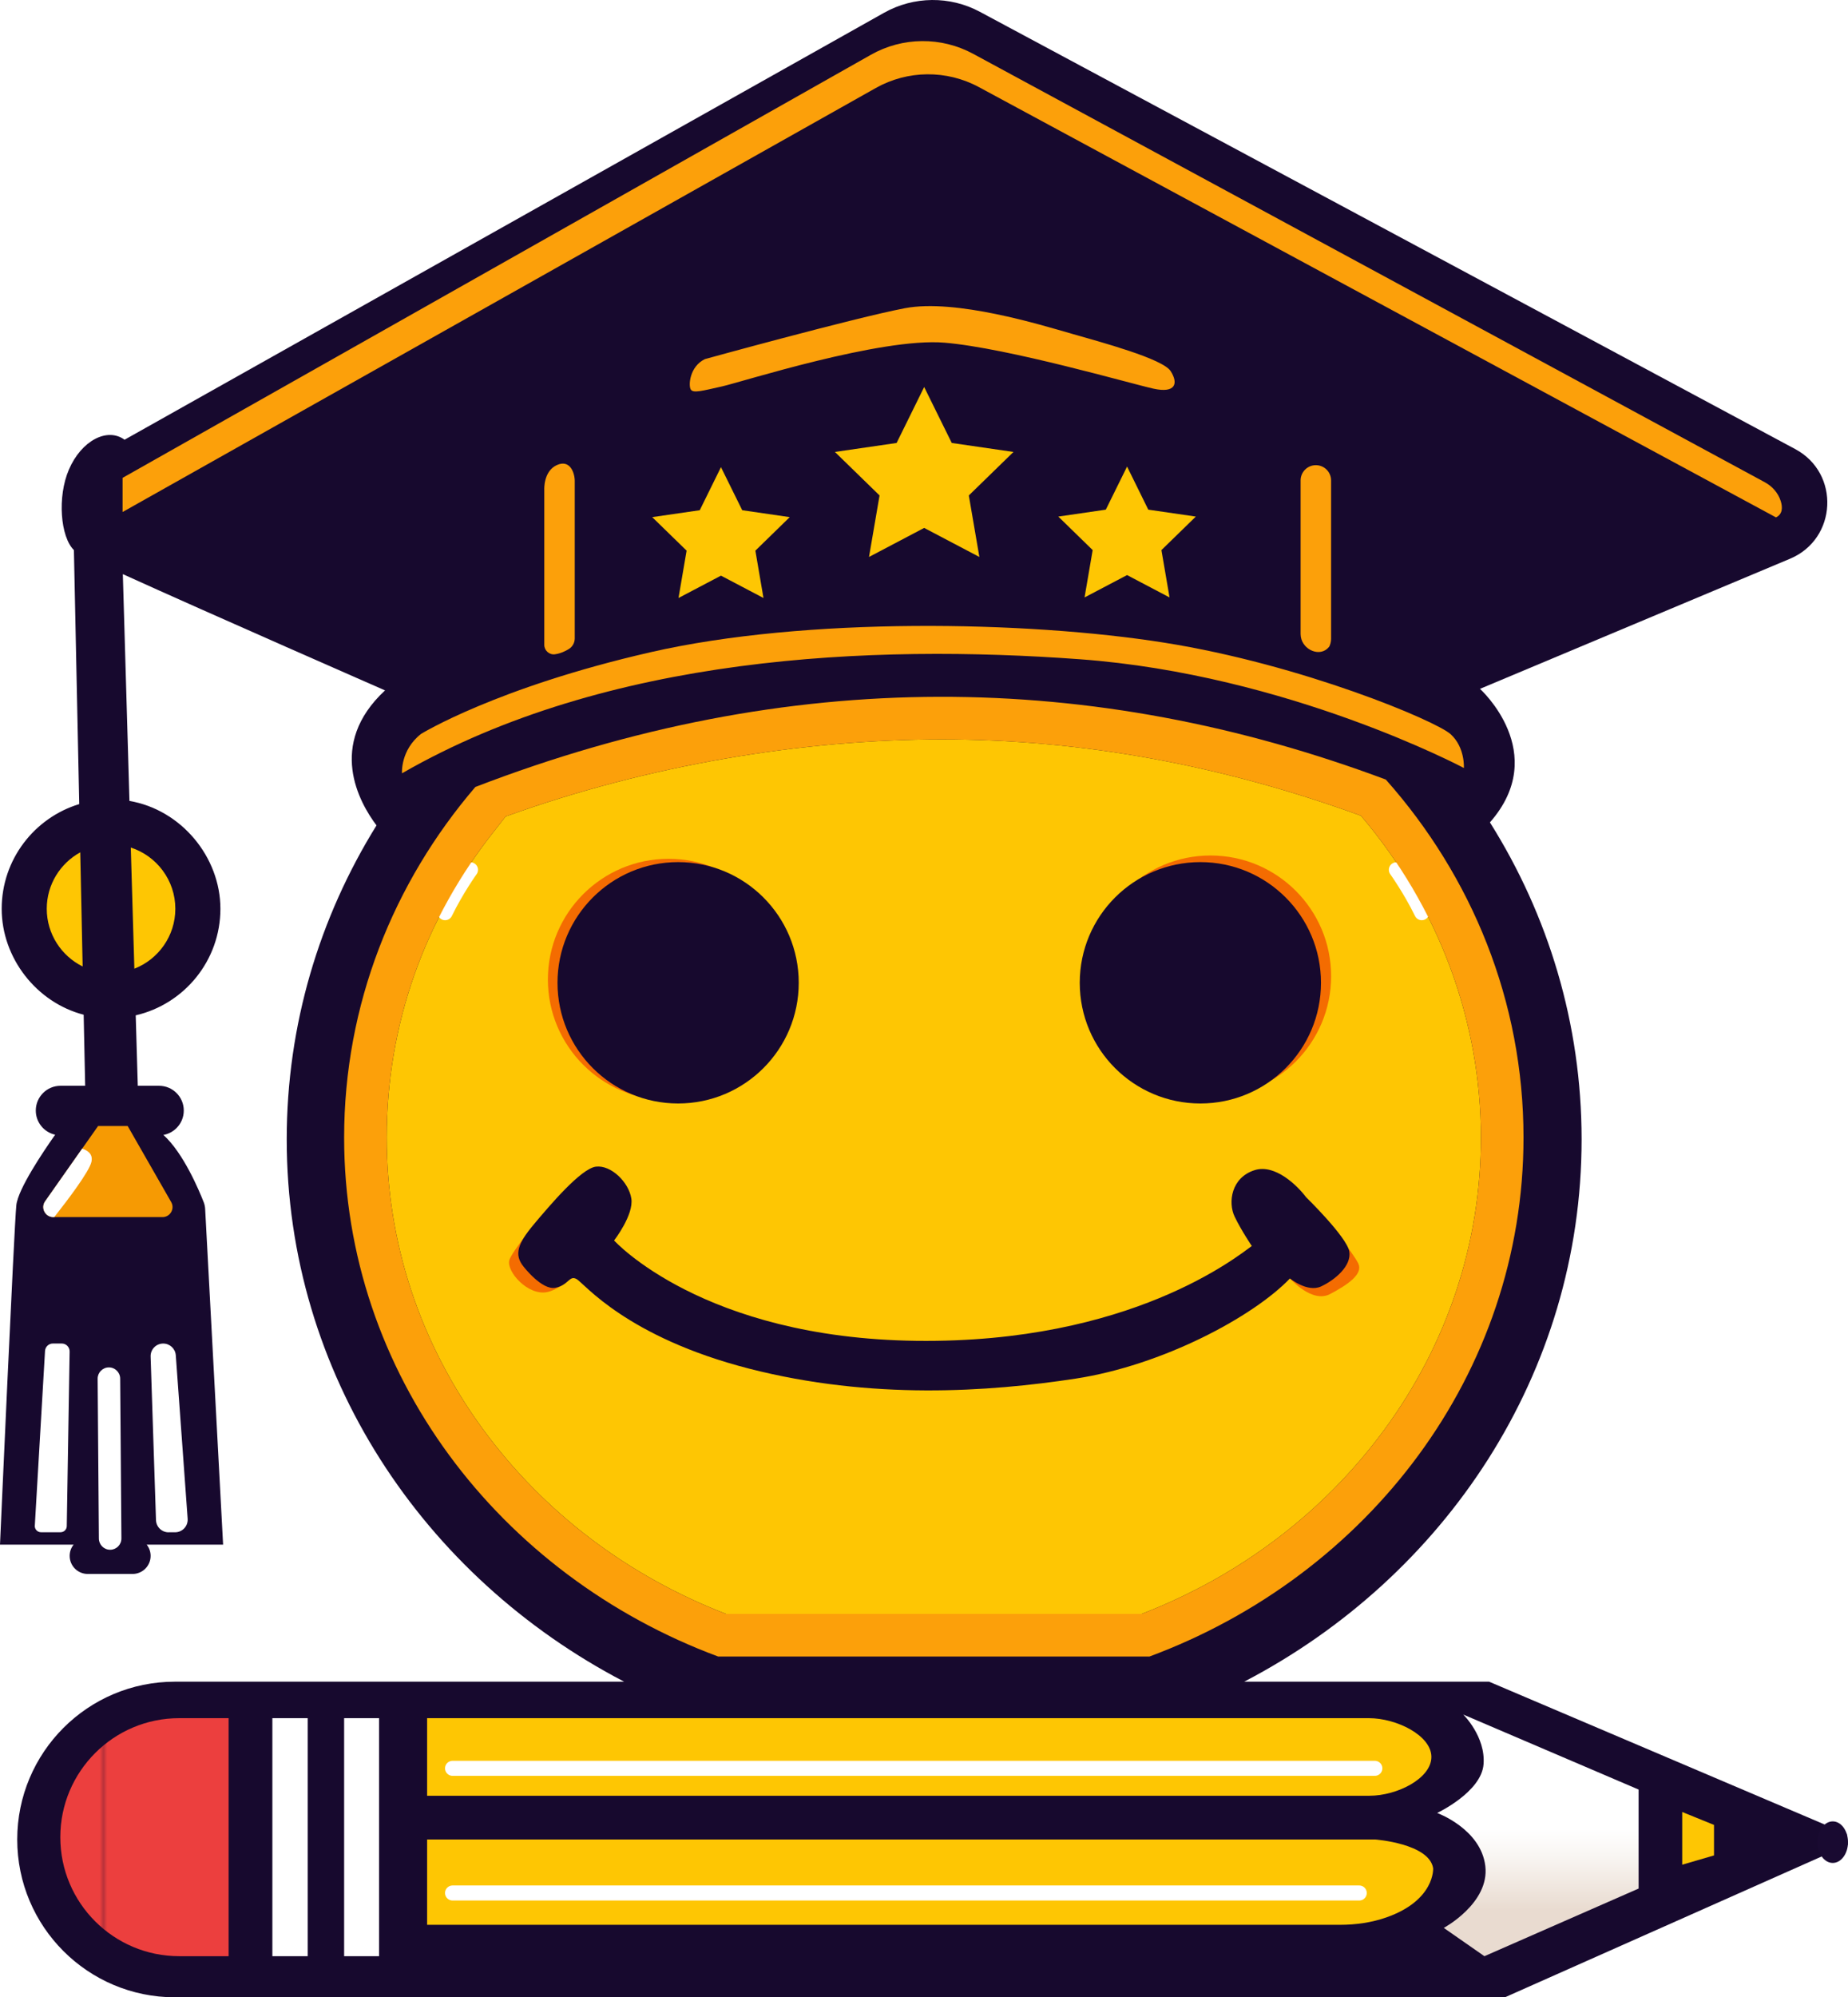 <?xml version="1.0" encoding="UTF-8"?>
<svg id="Layer_1" data-name="Layer 1" xmlns="http://www.w3.org/2000/svg" xmlns:xlink="http://www.w3.org/1999/xlink" viewBox="0 0 492.11 531.56">
  <defs>
    <style>
      .cls-1 {
        fill: #fec603;
      }

      .cls-1, .cls-2, .cls-3, .cls-4, .cls-5, .cls-6, .cls-7, .cls-8, .cls-9, .cls-10, .cls-11, .cls-12 {
        stroke-width: 0px;
      }

      .cls-2 {
        fill: url(#linear-gradient);
      }

      .cls-3 {
        fill: url(#New_Pattern_Swatch_1);
      }

      .cls-4, .cls-13 {
        fill: none;
      }

      .cls-5 {
        fill: #fff;
      }

      .cls-6 {
        fill: #17092e;
      }

      .cls-7 {
        fill: #f46c01;
      }

      .cls-8 {
        fill: url(#linear-gradient-2);
      }

      .cls-9 {
        fill: #fca00a;
      }

      .cls-10 {
        fill: #f69a03;
      }

      .cls-11 {
        fill: #ec3f3e;
      }

      .cls-13 {
        stroke: #fff;
        stroke-linecap: round;
        stroke-miterlimit: 10;
        stroke-width: 4px;
      }

      .cls-12 {
        fill: #190a31;
      }
    </style>
    <pattern id="New_Pattern_Swatch_1" data-name="New Pattern Swatch 1" x="0" y="0" width="79.76" height="79.76" patternTransform="translate(-51.94 686.78)" patternUnits="userSpaceOnUse" viewBox="0 0 79.76 79.76">
      <g>
        <rect class="cls-4" x="0" y="0" width="79.76" height="79.76"/>
        <rect class="cls-11" x="0" y="0" width="79.76" height="79.76"/>
      </g>
    </pattern>
    <linearGradient id="linear-gradient" x1="409.52" y1="454.39" x2="409.52" y2="524.51" gradientUnits="userSpaceOnUse">
      <stop offset=".46" stop-color="#fff"/>
      <stop offset=".56" stop-color="#f9f6f3"/>
      <stop offset=".74" stop-color="#ebdfd5"/>
      <stop offset=".77" stop-color="#e9dbd0"/>
    </linearGradient>
    <linearGradient id="linear-gradient-2" x1="30.87" y1="341.43" x2="29.32" y2="420.83" gradientUnits="userSpaceOnUse">
      <stop offset=".51" stop-color="#fff"/>
      <stop offset=".84" stop-color="#fff"/>
    </linearGradient>
  </defs>
  <g>
    <path class="cls-6" d="m407.57,528.53l77.55-34.46,6.95-3.09-.3-2.9-5.86-2.5-89.38-38.02h-65.21c53.54-27.89,89.85-82.07,89.85-144.33,0-30.84-8.91-59.7-24.41-84.36,16.26-18.51-2.65-35.54-2.65-35.54l82.57-34.63c12.56-5.27,13.39-22.75,1.38-29.18L260.95,3.15c-7.99-4.29-17.62-4.19-25.53.25L33.17,117.03c-4.58-3.35-11.47.18-14.82,7.94-3.13,7.26-2.26,17.92,1.33,21.43l1.42,67.6c-11.94,3.63-20.65,14.75-20.65,27.86s9.29,24.95,21.83,28.2l.4,18.91h-6.57c-1.82,0-3.46.74-4.65,1.93s-1.93,2.84-1.93,4.66c0,3.15,2.21,5.79,5.16,6.43-3.19,4.52-9.89,14.46-10.34,18.75-.59,5.65-4.35,90.35-4.35,90.35h19.6c-.66.82-1.05,1.86-1.05,2.99,0,2.65,2.15,4.81,4.81,4.81h11.94c1.33,0,2.53-.54,3.4-1.41s1.41-2.07,1.41-3.4c0-1.13-.39-2.17-1.05-2.99h20.35l-4.78-89.34c-.03-.61-.16-1.21-.38-1.78-1.19-3.04-5.38-13.1-10.74-17.92,1.36-.24,2.57-.9,3.5-1.83,1.19-1.19,1.93-2.84,1.93-4.66,0-3.64-2.95-6.59-6.59-6.59h-5.66l-.55-18.75c12.91-2.98,22.55-14.56,22.55-28.36s-10.48-26.37-24.22-28.7l-1.76-60.36c22.97,10.44,69.82,30.94,69.82,30.94-15.53,14.43-6.87,29.83-2.27,35.93-15.19,24.48-23.91,53.05-23.91,83.56,0,62.26,36.31,116.44,89.85,144.33H46.59c-11.6,0-22.1,4.7-29.7,12.3-7.6,7.61-12.3,18.11-12.3,29.7,0,23.2,18.8,42,42,42h354.17m-207.43-102.04c-26.15-10.1-48.46-27.02-64.62-49.01-16.83-22.92-25.73-49.81-25.73-77.77,0-29.95,9.98-58.18,28.94-81.96l2.72-3.48c37.71-13.62,78.93-20.52,116.16-20.52s74.58,6.83,111.59,20.31c20.64,24.21,31.97,54.51,31.97,85.65,0,27.96-8.9,54.85-25.73,77.77-16.16,21.99-38.47,38.91-64.61,49.01h-110.69Z"/>
    <path class="cls-1" d="m12.45,241.86c0-6.47,3.61-12.11,8.92-15.02l.64,30.38c-5.66-2.8-9.56-8.63-9.56-15.36Z"/>
    <path class="cls-1" d="m46.69,241.86c0,7.25-4.53,13.46-10.91,15.95l-.95-32.24c6.87,2.22,11.86,8.68,11.86,16.29Z"/>
    <path class="cls-1" d="m364.52,457.27c7.4,0,16.65,4.62,16.65,10.32h0c0,5.71-9.09,10.33-16.51,10.33H113.74v-20.65h250.78Z"/>
    <path class="cls-6" d="m91.64,302.74c0-35.36,13.1-67.82,34.94-93.3t.01-.01c83.91-32.27,164.54-31.05,242.44-1.97.01,0,.01.01.01.01,22.89,25.77,36.66,59,36.66,95.27,0,62.78-41.28,116.46-99.61,138.12h-114.84c-58.32-21.66-99.61-75.34-99.61-138.12Z"/>
    <path class="cls-1" d="m394.36,302.74c0,27.96-8.9,54.85-25.73,77.77-16.16,21.99-38.47,38.91-64.61,49.01h-110.69c-26.15-10.1-48.46-27.02-64.62-49.01-16.83-22.92-25.73-49.81-25.73-77.77,0-29.95,9.98-58.18,28.94-81.96l2.72-3.48c37.71-13.62,78.93-20.52,116.16-20.52s74.58,6.83,111.59,20.31c20.64,24.21,31.97,54.51,31.97,85.65Z"/>
    <path class="cls-1" d="m369.23,510.28c-3.89,1.38-8.18,1.99-12.46,1.99H113.74v-22.71h252.48s14.36,1.06,15.42,7.65c0,0,.55,8.5-12.41,13.07Z"/>
    <path class="cls-13" d="m125.29,231.49s-3.76,5.24-6.76,11.41"/>
    <path class="cls-13" d="m371.84,231.49s3.76,5.24,6.76,11.41"/>
    <path class="cls-3" d="m60.88,457.27v63.35h-13.15c-17.49,0-31.67-14.18-31.67-31.67,0-8.75,3.55-16.67,9.28-22.4,5.73-5.74,13.65-9.28,22.39-9.28h13.15Z"/>
    <rect class="cls-5" x="72.53" y="457.27" width="9.41" height="63.35"/>
    <rect class="cls-5" x="91.64" y="457.27" width="9.3" height="63.35"/>
    <ellipse class="cls-12" cx="488.05" cy="490.27" rx="4.06" ry="5.53"/>
    <path class="cls-2" d="m389.64,456.3l46.71,19.97v26.35l-41.06,18-10.82-7.53s12.24-6.59,11.06-16.47-12.82-14.12-12.82-14.12c0,0,11.76-5.53,12.35-12.94s-5.41-13.26-5.41-13.26Z"/>
    <polygon class="cls-1" points="447.96 496.27 447.96 482.24 456.43 485.68 456.43 493.8 447.96 496.27"/>
    <line class="cls-13" x1="120.51" y1="503.8" x2="361.96" y2="503.8"/>
    <line class="cls-13" x1="120.51" y1="470.62" x2="366.11" y2="470.62"/>
    <circle class="cls-7" cx="178.02" cy="260.68" r="32.12"/>
    <circle class="cls-7" cx="322.35" cy="259.8" r="32.12"/>
    <path class="cls-9" d="m32.64,136.27v-9.09L231.91,14.58c8.43-4.77,18.73-4.86,27.25-.25l210.79,114.01c2,1.08,3.57,2.85,4.25,5.02.52,1.67.52,3.45-1.26,4.34L260.69,23.19c-8.6-4.64-18.97-4.55-27.49.24L32.64,136.27Z"/>
    <path class="cls-9" d="m107.05,205.8s-.47-6.12,5.06-10.47c0,0,20-12.35,61.18-21.76s100.06-8.35,136.76-2.53c36.71,5.82,72.35,20.82,76.24,24.35s3.53,9,3.53,9c0,0-46.8-24.88-102.28-28.94-55.48-4.06-125.84-1.06-180.48,30.35Z"/>
    <path class="cls-9" d="m187.76,95.56s39.65-10.94,53.18-13.53c13.53-2.59,36.35,4.47,44.35,6.76,8,2.29,24.32,6.68,26.44,9.97s1.32,5.97-4.56,4.68c-5.88-1.29-38.73-10.82-55.66-12.24s-53.99,10.47-59.28,11.65c-5.29,1.18-7.56,1.83-8.26.85s-.38-6.18,3.79-8.15Z"/>
    <path class="cls-9" d="m153.05,128.03v41.87c0,1.14-.58,2.21-1.54,2.81s-2.26,1.22-3.74,1.42-2.83-.99-2.83-2.5v-41.36s-.24-4.82,3.29-6.47,4.82,2,4.82,4.24Z"/>
    <path class="cls-9" d="m353.86,172.22c-2.3,2.78-6.93.79-7.46-2.77-.04-.24-.06-.48-.06-.71v-40.88c0-2.24,1.82-4.06,4.06-4.06h0c2.24,0,4.06,1.82,4.06,4.06v42.2c0,.59-.2,1.68-.6,2.17Z"/>
    <path class="cls-8" d="m9.27,406.04l2.72-46.5c.07-1.11.99-1.98,2.1-1.98h2.35c1.18,0,2.12.96,2.1,2.14l-.76,46.46c-.01.91-.75,1.63-1.66,1.63h-5.2c-.95,0-1.71-.8-1.66-1.76Zm35.62,1.76h1.73c1.95,0,3.49-1.65,3.35-3.6l-3.16-43.52c-.13-1.75-1.59-3.11-3.35-3.11h0c-1.9,0-3.42,1.57-3.35,3.47l1.43,43.52c.06,1.81,1.54,3.25,3.35,3.25Zm-15.54,4.65c1.66-.01,2.99-1.37,2.98-3.02l-.33-42.53c-.01-1.65-1.35-2.98-3-2.98h-.02c-1.66.01-2.99,1.37-2.98,3.02l.33,42.53c.01,1.65,1.35,2.98,3,2.98h.02Z"/>
    <path class="cls-10" d="m14.19,323.92h29.08c2.05,0,3.34-2.22,2.32-4l-11.59-20.24h-7.88l-14.1,20.03c-1.24,1.77.02,4.21,2.18,4.21Z"/>
    <path class="cls-9" d="m369.04,207.47s0,0-.01,0c-77.9-29.08-158.53-30.3-242.44,1.97t-.01.01c-21.84,25.48-34.94,57.94-34.94,93.3,0,62.78,41.29,116.46,99.61,138.12h114.84c58.33-21.66,99.61-75.34,99.61-138.12,0-36.27-13.77-69.5-36.66-95.27Zm-65.02,222.05h-110.69c-26.15-10.1-48.46-27.02-64.62-49.01-16.83-22.92-25.73-49.81-25.73-77.77,0-29.95,9.98-58.18,28.94-81.96l2.72-3.48c37.71-13.62,78.93-20.52,116.16-20.52s74.58,6.83,111.59,20.31c20.64,24.21,31.97,54.51,31.97,85.65,0,27.96-8.9,54.85-25.73,77.77-16.16,21.99-38.47,38.91-64.61,49.01Z"/>
    <path class="cls-5" d="m24.35,309.21c-.56,2.56-6.3,10.14-9.91,14.71h-.24c-2.16,0-3.43-2.44-2.18-4.21l9.85-14.01c1.43.45,2.94,1.41,2.48,3.51Z"/>
    <circle class="cls-6" cx="180.58" cy="261.56" r="32.12"/>
    <circle class="cls-6" cx="319.65" cy="261.56" r="32.12"/>
    <path class="cls-7" d="m146.56,324.28l-2.81-.31s-7.56,9.27-8.13,11.43c-.8,3.02,4.99,9.53,10.1,8.47s10.51-8.14,10.51-8.14l-9.67-11.45Z"/>
    <path class="cls-7" d="m343.53,335.31v4.95s5.82,6.69,10.68,4.13,8.82-5.38,7.5-8.12-8.24-11.34-8.24-11.34l-8.09,1.01-1.85,9.35Z"/>
    <path class="cls-6" d="m347.82,318.65c-2.38-3.18-8.29-8.91-13.68-7.24-6.32,1.97-7.15,8.65-5.38,12.35s4.59,7.85,4.59,7.85c-3.71,2.65-32.29,25.94-89.29,25.24-57-.71-80.53-26.71-80.53-26.71,0,0,5.29-6.82,4.59-11.18s-5.41-8.94-9.41-8.47-12.35,10.35-16.59,15.41-5.29,8-2.71,11.18c0,0,4.88,6.35,8.47,5.65,3.59-.71,3.71-3.47,5.71-2.29s13.35,15.47,45.94,23.82c32.59,8.35,63.76,6.18,86.88,2.65s47.29-16.43,57.09-26.66c0,0,4.65,3.8,8.28,2.13,3.63-1.68,8.22-5.47,7.52-9.35s-11.47-14.38-11.47-14.38Z"/>
  </g>
  <polygon class="cls-1" points="191.99 124.33 197.65 135.79 210.3 137.63 201.15 146.55 203.31 159.15 191.99 153.2 180.68 159.15 182.84 146.55 173.68 137.63 186.34 135.79 191.99 124.33"/>
  <polygon class="cls-1" points="300.13 124.17 305.78 135.64 318.44 137.48 309.28 146.4 311.44 159 300.13 153.05 288.81 159 290.97 146.4 281.82 137.48 294.47 135.64 300.13 124.17"/>
  <polygon class="cls-1" points="246.1 103 253.45 117.89 269.88 120.28 257.99 131.86 260.8 148.23 246.1 140.5 231.41 148.23 234.22 131.86 222.33 120.28 238.76 117.89 246.1 103"/>
</svg>
